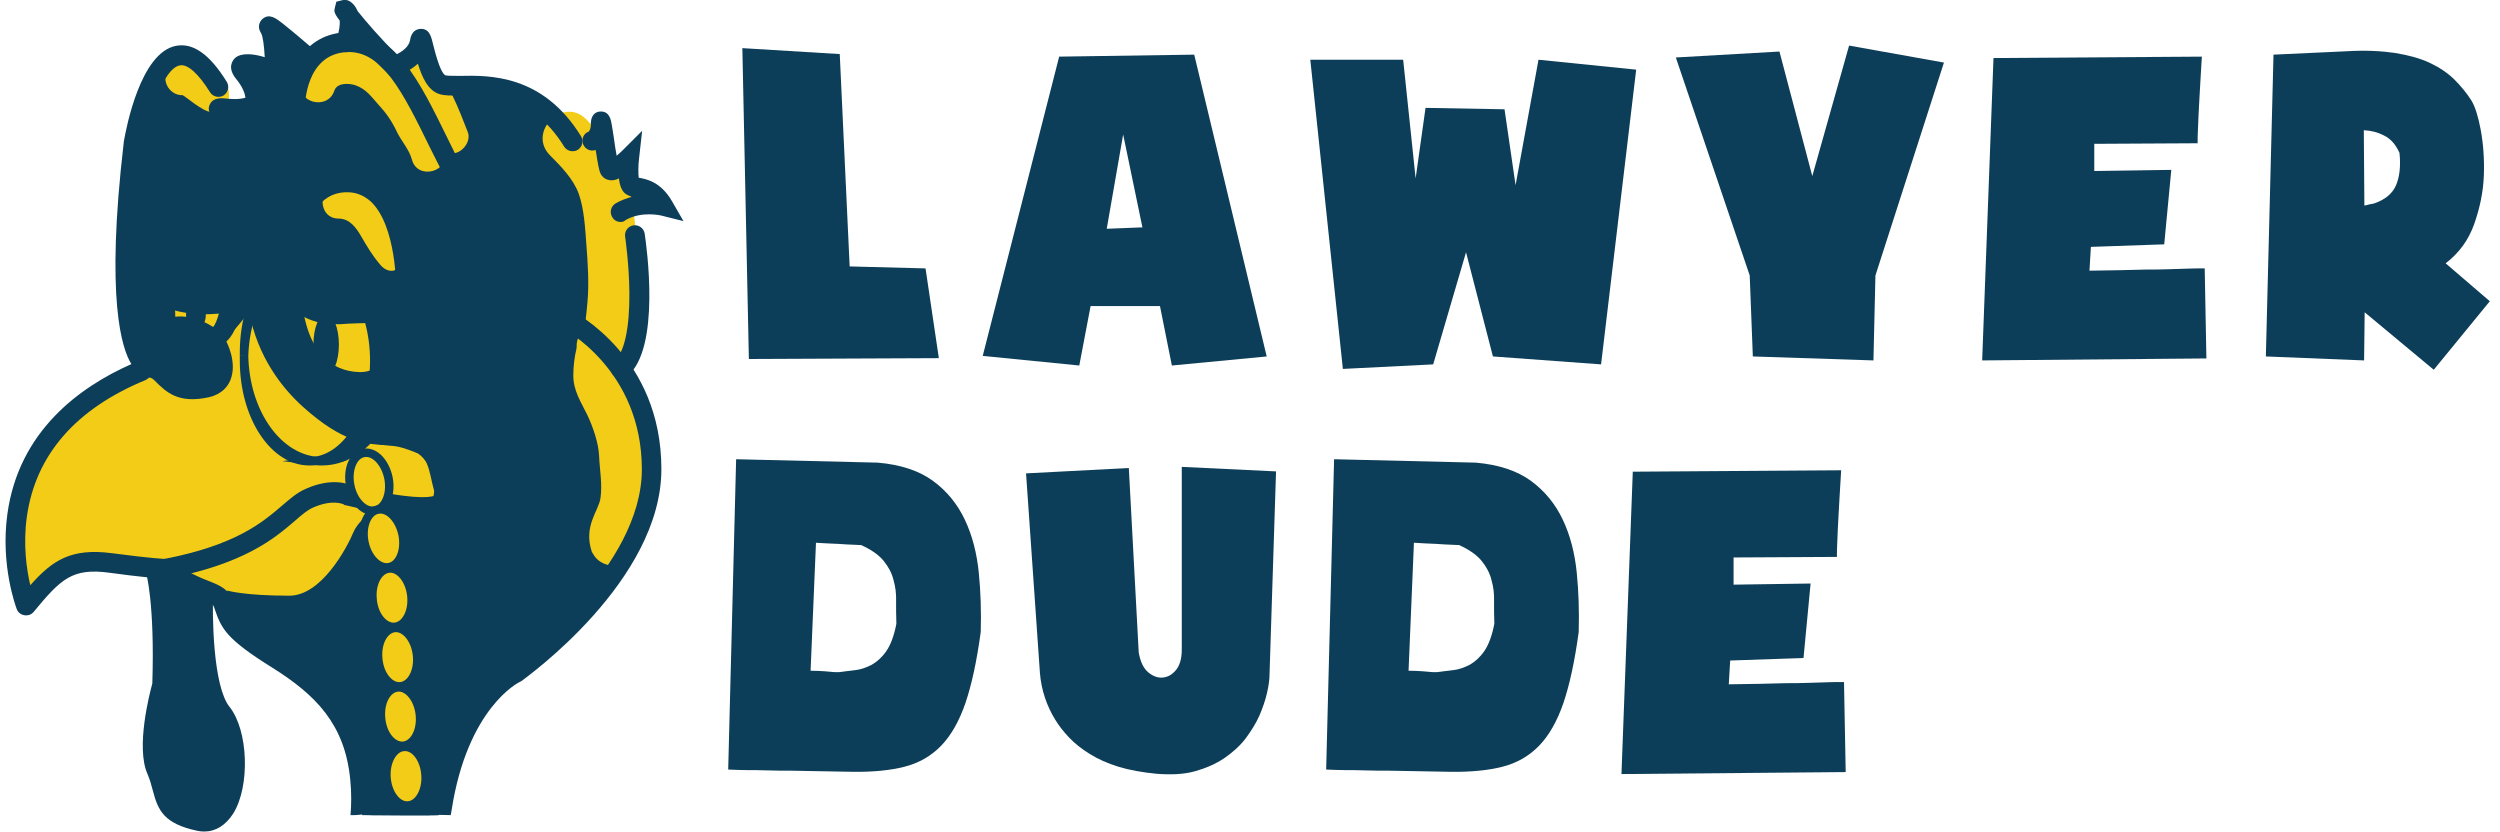 <?xml version="1.0" encoding="utf-8"?>
<!-- Generator: Adobe Illustrator 23.0.0, SVG Export Plug-In . SVG Version: 6.00 Build 0)  -->
<svg version="1.1" id="Ebene_1" xmlns="http://www.w3.org/2000/svg" xmlns:xlink="http://www.w3.org/1999/xlink" x="0px" y="0px"
	 viewBox="0 0 883 294" style="enable-background:new 0 0 883 294;" xml:space="preserve">
<style type="text/css">
	.st0{clip-path:url(#SVGID_2_);fill:#F2CC16;}
	.st1{clip-path:url(#SVGID_4_);fill:#F2CC16;}
	.st2{clip-path:url(#SVGID_6_);fill:#0D3E59;}
	.st3{clip-path:url(#SVGID_8_);fill:#0D3E59;}
	.st4{clip-path:url(#SVGID_10_);fill:#0D3E59;}
	.st5{clip-path:url(#SVGID_12_);fill:#F2CC16;}
	.st6{clip-path:url(#SVGID_14_);fill:#F2CC16;}
	.st7{clip-path:url(#SVGID_16_);fill:#F2CC16;}
	.st8{clip-path:url(#SVGID_18_);fill:#F2CC16;}
	.st9{clip-path:url(#SVGID_20_);fill:#F2CC16;}
	.st10{clip-path:url(#SVGID_22_);fill:#F2CC16;}
	.st11{clip-path:url(#SVGID_24_);fill:#F2CC16;}
	.st12{clip-path:url(#SVGID_26_);fill:#0D3E59;}
	.st13{clip-path:url(#SVGID_28_);fill:#0D3E59;}
	.st14{clip-path:url(#SVGID_30_);fill:#0D3E59;}
	.st15{clip-path:url(#SVGID_32_);fill:#0D3E59;}
	.st16{clip-path:url(#SVGID_34_);enable-background:new    ;}
	.st17{clip-path:url(#SVGID_36_);}
	.st18{clip-path:url(#SVGID_38_);}
	.st19{clip-path:url(#SVGID_40_);fill:#0D3E59;}
	.st20{clip-path:url(#SVGID_42_);fill:#0D3E59;}
	.st21{clip-path:url(#SVGID_44_);fill:#0D3E59;}
	.st22{clip-path:url(#SVGID_46_);fill:#0D3E59;}
	.st23{clip-path:url(#SVGID_48_);fill:#0D3E59;}
	.st24{clip-path:url(#SVGID_50_);fill:#0D3E59;}
	.st25{clip-path:url(#SVGID_52_);fill:#0D3E59;}
	.st26{clip-path:url(#SVGID_54_);fill:#0D3E59;}
	.st27{clip-path:url(#SVGID_56_);fill:#0D3E59;}
	.st28{clip-path:url(#SVGID_58_);fill:#0D3E59;}
	.st29{clip-path:url(#SVGID_60_);fill:#0D3E59;}
	.st30{clip-path:url(#SVGID_62_);fill:#0D3E59;}
	.st31{clip-path:url(#SVGID_64_);fill:#0D3E59;}
	.st32{clip-path:url(#SVGID_66_);fill:#F2CC16;}
	.st33{fill:none;stroke:#0D3E59;stroke-width:3;stroke-miterlimit:10;}
	.st34{clip-path:url(#SVGID_68_);fill:#F2CC16;}
	.st35{clip-path:url(#SVGID_70_);fill:#F2CC16;}
	.st36{clip-path:url(#SVGID_72_);fill:#F2CC16;}
	.st37{clip-path:url(#SVGID_74_);fill:#F2CC16;}
	.st38{clip-path:url(#SVGID_76_);fill:#F2CC16;}
	.st39{clip-path:url(#SVGID_78_);fill:#0D3E59;}
	.st40{fill:#0D3E59;}
</style>
<g>
	<defs>
		<polygon id="SVGID_1_" points="56.7,103.4 58.7,116.4 72.7,118.1 78.7,115.4 79.7,106.4 		"/>
	</defs>
	<clipPath id="SVGID_2_">
		<use xlink:href="#SVGID_1_"  style="overflow:visible;"/>
	</clipPath>
	<rect x="51.7" y="98.4" class="st0" width="33" height="24.6"/>
</g>
<g>
	<defs>
		<polygon id="SVGID_3_" points="104.8,108 112.7,131.4 123.3,135 138.7,132.4 143.7,107.4 		"/>
	</defs>
	<clipPath id="SVGID_4_">
		<use xlink:href="#SVGID_3_"  style="overflow:visible;"/>
	</clipPath>
	<rect x="99.8" y="102.4" class="st1" width="49" height="37.5"/>
</g>
<g>
	<defs>
		<path id="SVGID_5_" d="M218.7,130.4c10-12,7-42,7-42c-12-21,0-19,0-19l-11-10l-6-11l-7,1c-9-18-45-20-45-20l-10-10l-3,7
			c-14-21-35-7-35-7l-12-10v13c0,0-11,1-11,4s10,7,4,12s-10-3-10-3c-41-57-32,88-32,88l11-7l1-15c4,6,20,5,20,5l11-1
			c4,34,37,47,37,47c23-1,25,7,25,7c11,19-2,20-2,20c-17-3-23,11-23,11c-7,31-48,23-48,23c-1,7,26,24,26,24
			c22.1,18,24.2,37.5,22.2,50.5c-0.9,0,27,0.3,27.1,0c10.6-53.2,27.7-49.6,27.7-49.6C257.7,180.4,218.7,130.4,218.7,130.4
			 M125.7,134.4c-20-1-23-27-23-27c27,8,41,0,41,0S145.7,135.4,125.7,134.4"/>
	</defs>
	<clipPath id="SVGID_6_">
		<use xlink:href="#SVGID_5_"  style="overflow:visible;"/>
	</clipPath>
	<rect x="41.9" y="4.4" class="st2" width="192" height="459"/>
</g>
<g>
	<defs>
		<path id="SVGID_7_" d="M50.7,126.4c0,0,18.9-26.3,28,4c1.3,4.5-6.6,8.7-13,7C57.7,135.3,50.7,126.4,50.7,126.4"/>
	</defs>
	<clipPath id="SVGID_8_">
		<use xlink:href="#SVGID_7_"  style="overflow:visible;"/>
	</clipPath>
	<rect x="45.7" y="110.9" class="st3" width="38.1" height="32"/>
</g>
<g>
	<defs>
		<path id="SVGID_9_" d="M55.7,203.4c0,0,5,28,0,40s-3,37,6,42s19,1,20-4s-1-32-9-41s0-30,0-30L55.7,203.4z"/>
	</defs>
	<clipPath id="SVGID_10_">
		<use xlink:href="#SVGID_9_"  style="overflow:visible;"/>
	</clipPath>
	<rect x="48" y="198.4" class="st4" width="38.9" height="94.3"/>
</g>
<g>
	<defs>
		<path id="SVGID_11_" d="M7.7,209.4c0,0-14-56,43-79l15,7L77,135l0.7-15.5l13-14c0,0-3.1,29,31,44c0,0,39.1,5.8,33.6,28.4
			c0,0-23.5,0.6-25.5,6.6s-11,26-25,30s-43-11-43-11s-28-8-33-4s-14.8,3.5-18,13C8.7,218.4,7.7,209.4,7.7,209.4"/>
	</defs>
	<clipPath id="SVGID_12_">
		<use xlink:href="#SVGID_11_"  style="overflow:visible;"/>
	</clipPath>
	<rect x="1.2" y="100.4" class="st5" width="159.6" height="119.7"/>
</g>
<g>
	<defs>
		<path id="SVGID_13_" d="M194.3,54.9c3.8,3.8,8.2,8.3,10.1,13.5c1.9,5.3,2.3,12.3,2.7,17.9c0.5,6.5,1,13.7,0.4,20.3
			c-0.2,2.1-0.4,4.6-0.7,6.8c-0.2,1.4-0.9,2.6-1.3,3.9c-0.2,0.7-1.6,5.4-0.8,3c1.4-1.8,2.8-3.6,4.1-5.4c-0.2,0.1-0.4,0.2-0.6,0.3
			c-10.3,5.3-1.2,20.8,9.1,15.5c2.4-1.2,3.9-3.2,4.7-5.7c0.4-1,0.6-2,0.6-3.1c-0.2,1.4-0.1,1.1,0.4-0.7c1.5-3.6,1.3-7.2,1.7-11
			c0.8-8,1-16.6,0.2-24.8c-0.8-7.9-1.4-17.6-4.5-24.9c-3.1-7.1-8.1-13.1-13.5-18.5C198.8,34,186.1,46.7,194.3,54.9"/>
	</defs>
	<clipPath id="SVGID_14_">
		<use xlink:href="#SVGID_13_"  style="overflow:visible;"/>
	</clipPath>
	<rect x="186.6" y="34.5" class="st6" width="43.9" height="102.4"/>
</g>
<g>
	<defs>
		<path id="SVGID_15_" d="M207.6,146.9c1.9,4.1,3.8,9.6,4,14.1c0.2,4.9,1.2,10,0.5,14.9c-0.6,4.5-6.1,9.8-3.1,18.9
			c0.1,0.3,0.3,0.5,0.4,0.7c3.6,6.7,14.7,5.3,16.4-2.1c1.1-4.6,3-8.7,3.8-13.4c1-5.9,0.4-11.8,0-17.7c-0.4-5.9-1.7-10.9-3.3-16.6
			c-0.8-2.7-1.9-5.4-3.1-7.9c-0.6-1.3-1.3-2.8-2.2-3.9c-0.2-0.4-0.4-0.8-0.6-1.1c0.1,1.4,0.1,1.2,0.1-0.5c0-6.6-7.8-16.5-12.8-15.5
			c-3.8,0.7-5.2,10.5-5.2,15.5C202.4,138,205.2,141.9,207.6,146.9z"/>
	</defs>
	<clipPath id="SVGID_16_">
		<use xlink:href="#SVGID_15_"  style="overflow:visible;"/>
	</clipPath>
	<rect x="197.4" y="111.7" class="st7" width="37.7" height="93.2"/>
</g>
<g>
	<defs>
		<path id="SVGID_17_" d="M127.7,83.7c2.1,3.6,3.8,6.5,6.6,9.8c5,5.9,11.6-1.6,6.7-7.5c0.4,0.5-0.5-1.9-0.6-2.5
			c-0.4-1.4-0.8-2.7-1.4-4c-1-2.4-2.8-4.2-4.1-6.4c-3.1-5.1-9.3-7.9-15.2-7.9c-7.7,0.1-7.7,12.1,0,12
			C123.6,77.3,125.8,80.4,127.7,83.7z"/>
	</defs>
	<clipPath id="SVGID_18_">
		<use xlink:href="#SVGID_17_"  style="overflow:visible;"/>
	</clipPath>
	<rect x="109" y="60.3" class="st8" width="38.8" height="40.4"/>
</g>
<g>
	<defs>
		<path id="SVGID_19_" d="M118.1,32c1-2.9,5.2-2.6,7.4-1.9c3.9,1.4,5.5,3.9,8.2,6.9c2.7,2.9,4.7,5.8,6.4,9.4c1.6,3.4,4.4,6.3,5.4,10
			c2,7.4,13.6,4.3,11.6-3.2c-0.8-3.1-2.6-6.5-4.3-9.1c-1.5-2.4-2.6-5-4.1-7.4c-3-4.9-7.5-10.3-11.7-14.1c-9.1-8.3-26.3-6.4-30.3,6.2
			C104.1,36.1,115.7,39.3,118.1,32"/>
	</defs>
	<clipPath id="SVGID_20_">
		<use xlink:href="#SVGID_19_"  style="overflow:visible;"/>
	</clipPath>
	<rect x="101.2" y="12.5" class="st9" width="61.1" height="53.1"/>
</g>
<g>
	<defs>
		<path id="SVGID_21_" d="M143.8,31.5c4.8,4.5,7.4,12.3,9.8,18.3c1.2,3,4,5.1,7.4,4.2c2.9-0.8,5.4-4.4,4.2-7.4
			c-3.2-8.1-6.5-17.5-12.9-23.6C146.7,17.7,138.2,26.2,143.8,31.5"/>
	</defs>
	<clipPath id="SVGID_22_">
		<use xlink:href="#SVGID_21_"  style="overflow:visible;"/>
	</clipPath>
	<rect x="136.9" y="16.4" class="st10" width="33.6" height="42.8"/>
</g>
<g>
	<defs>
		<path id="SVGID_23_" d="M80.9,33.6c0-4.4-3.1-8-7.1-9.4c-0.2-0.1-1.9-0.7-1-0.3c-0.7-0.3-1.4-0.7-2.1-1.1c-2.1-1-4-1.3-6.3-1.2
			c-3.2,0.1-6,2.7-6,6c0,3.2,2.7,6.1,6,6c0.7,0,7.2,6,10.4,6C78.2,39.6,80.9,36.8,80.9,33.6l-14.2-5.1"/>
	</defs>
	<clipPath id="SVGID_24_">
		<use xlink:href="#SVGID_23_"  style="overflow:visible;"/>
	</clipPath>
	<rect x="53.5" y="16.6" class="st11" width="32.4" height="28"/>
</g>
<g>
	<defs>
		<path id="SVGID_25_" d="M127.4,153.7c3.3,2.9,6.1,3.4,10.3,3.7c3.3,0.2,5.6,1.1,8.6,2.2c0.9,0.5,1.9,0.7,2.9,0.6
			c-1.4-0.2-1.5,0-0.5,0.5c0.9,1.1,1.5,1.8,2.1,3.1c1.2,2.9,1.6,6.3,2.5,9.4c2.8,9.2,17.3,5.3,14.5-4c-1.6-5.2-2.1-10.3-5.1-15
			c-3.1-4.8-7.8-8.2-13.4-8.9l3.8,1c-2.7-1.6-5.1-2.6-8.2-3.1c-1.6-0.3-3.2-0.5-4.8-0.7c-0.7-0.1-1.5-0.2-2.2-0.2
			c-2-0.2-1.9,0.1,0.3,0.7C130.8,136.8,120.1,147.4,127.4,153.7"/>
	</defs>
	<clipPath id="SVGID_26_">
		<use xlink:href="#SVGID_25_"  style="overflow:visible;"/>
	</clipPath>
	<rect x="120" y="136.2" class="st12" width="53.1" height="47.3"/>
</g>
<g>
	<defs>
		<path id="SVGID_27_" d="M123.8,287.9c0.3-3.5,0.4-7.7-0.1-12.6c-1.9-19.6-12.3-29.9-27.4-39.4c-16.4-10.2-18.1-13.8-20.5-20.9
			c-0.5-1.6-0.7-1.7-4.2-3.1c-3.1-1.2-7.7-3.1-14.6-7.6c-2.1-0.1-7.3-0.5-18.3-2c-13.2-1.8-17.2,2.2-26.8,13.8c-0.8,1-2,1.4-3.3,1.2
			c-1.2-0.2-2.3-1-2.7-2.2c-0.2-0.6-5.8-15.3-3.3-33.5c4-29.3,25.5-44.9,43.8-53c-3.3-5.3-9.2-22.7-2.7-78.2c0-0.1,0-0.1,0-0.2
			c0.9-5.2,5.9-31.5,18.4-34c6.1-1.2,12,3,18,12.7c1,1.6,0.5,3.8-1.1,4.8c-1.6,1-3.8,0.5-4.8-1.1c-4.1-6.6-8-10.1-10.7-9.5
			c-5.8,1.1-11.1,17.4-12.9,28.2c-4.5,38.2-2.9,59-0.5,68.3c3.6-5.5,8-7.3,11.5-7.7c7.7-1,15.4,4,17.4,7c1.4,2.1,4.8,9.3,2.4,15.3
			c-0.9,2.2-2.9,5-7.6,6.1c-10.9,2.4-15.1-1.8-19.2-5.9c-0.7-0.7-1.4-1.1-1.8-1c0,0-0.2,0-0.2,0c-0.3,0.3-0.7,0.6-1.1,0.8
			c-24.8,10.2-38.9,26.5-42,48.2c-1.4,9.9-0.1,18.8,1.2,24.3c7.9-8.9,14.5-13.2,28.9-11.3c14.4,1.9,18.5,2,18.6,2
			c0.7,0,1.4,0.2,1.9,0.6c6.7,4.5,11,6.2,14.1,7.4c3.7,1.5,6.7,2.7,8.3,7.4c1.8,5.4,2.6,7.8,17.5,17.1c14.6,9.1,28.4,20.8,30.6,44.6
			c0.5,5.2,0.6,9.5,0.3,13.4h21c0,0,0.7-2,0.8-2.6c5.8-38,24.7-49,27.7-50.5c3.4-2.5,46.3-34.5,46.3-69c0-35.4-27.8-49.7-28.1-49.9
			c-1.7-0.9-2.4-3-1.6-4.7c0.9-1.7,3-2.4,4.7-1.6c1.3,0.7,31.9,16.4,31.9,56.1c0,39.4-47.5,73.4-49.5,74.9c-0.2,0.1-0.4,0.2-0.6,0.3
			c-0.2,0.1-18.4,9-24,45.3c-0.1,0.6-0.2,1.1-0.3,1.7c-0.3-0.1-22.2-0.2-31.5-0.2C125.4,288,123.9,287.9,123.8,287.9z M54.5,126.5
			c1.7,0.3,3.4,1.2,5.2,3c3.8,3.8,5.6,5.6,12.8,4.1c1.8-0.4,2.3-1.2,2.6-1.8c1-2.5-0.6-7.1-1.7-8.8c-0.8-1-6.1-4.7-10.9-3.9
			C59.1,119.5,56.5,122.1,54.5,126.5z"/>
	</defs>
	<clipPath id="SVGID_28_">
		<use xlink:href="#SVGID_27_"  style="overflow:visible;"/>
	</clipPath>
	<rect x="-3" y="11.2" class="st13" width="241.7" height="465.2"/>
</g>
<g>
	<defs>
		<path id="SVGID_29_" d="M94.2,52.4c-0.4,0-0.9-0.1-1.3-0.3c-1.3-0.5-12.8-5.4-17.1-9.8c-0.8-0.8-2.9-2.9-1.7-5.4
			c1.2-2.5,3.9-2.3,5.8-2.1c1.8,0.2,4.4,0.4,6.8-0.3c-0.2-1.5-1-3.8-3.2-6.5c-3.5-4.2-1.2-6.8-0.5-7.5c2.2-2,6.7-1.5,10.5-0.3
			c-0.2-4.1-0.7-7.6-1.3-8.5c-1.5-2.3-0.4-4.2,0.5-5c2.4-2.1,4.8-0.2,6.9,1.4c1.2,1,2.9,2.3,4.9,4c3.5,2.9,6.9,5.9,6.9,5.9
			c1.5,1.3,1.6,3.5,0.3,4.9c-1.3,1.5-3.5,1.6-4.9,0.3c-2.1-1.8-4.4-3.8-6.5-5.6c0.3,3.1,0.3,6.1,0.3,7.9v8.5l-5.9-5.9
			c-0.6-0.4-2-1-3.6-1.4c3.2,5.6,2.5,10,2.4,10.6l-0.3,1.6L92,40c-1.6,0.9-3.2,1.4-4.8,1.7c2.9,1.6,6.1,3,8.4,4
			c1.8,0.7,2.6,2.8,1.9,4.6C96.9,51.6,95.6,52.4,94.2,52.4z"/>
	</defs>
	<clipPath id="SVGID_30_">
		<use xlink:href="#SVGID_29_"  style="overflow:visible;"/>
	</clipPath>
	<rect x="68.7" y="1" class="st14" width="49" height="56.5"/>
</g>
<g>
	<defs>
		<path id="SVGID_31_" d="M161.2,66.4c-1.3,0-2.5-0.7-3.1-1.9c-2.2-4.3-4.3-8.5-6.3-12.5c-9.4-19.2-16.8-34.3-29.4-33.6
			c-14.5,0.8-14.7,18.7-14.7,19.5c0,1.9-1.6,3.5-3.5,3.5c-1.9,0-3.5-1.6-3.5-3.5c0-8.8,4.5-25.6,21.3-26.5c17.3-1,26,16.9,36.1,37.5
			c2,4,4,8.2,6.2,12.4c0.9,1.7,0.2,3.8-1.5,4.7C162.3,66.3,161.8,66.4,161.2,66.4"/>
	</defs>
	<clipPath id="SVGID_32_">
		<use xlink:href="#SVGID_31_"  style="overflow:visible;"/>
	</clipPath>
	<rect x="95.7" y="6.4" class="st15" width="74" height="65"/>
</g>
<g>
	<defs>
		<rect id="SVGID_33_" x="118.1" width="87.6" height="53.4"/>
	</defs>
	<clipPath id="SVGID_34_">
		<use xlink:href="#SVGID_33_"  style="overflow:visible;"/>
	</clipPath>
	<g class="st16">
		<g>
			<defs>
				<rect id="SVGID_35_" x="117" y="-1" width="90" height="55"/>
			</defs>
			<clipPath id="SVGID_36_">
				<use xlink:href="#SVGID_35_"  style="overflow:visible;"/>
			</clipPath>
			<g class="st17">
				<defs>
					<path id="SVGID_37_" d="M202.2,53.4c-1.2,0-2.3-0.6-3-1.7c-11.4-18.5-27.2-18.2-36.6-18c-3.3,0.1-5.6,0.1-7.5-0.5
						c-4-1.3-6.1-6.1-7.5-10.7c-3.2,2.9-7,4.1-7.2,4.2l-2,0.6l-1.5-1.4c-4.2-4-8.2-8.4-10.8-11.4c-0.2,0.8-0.4,1.3-0.6,1.7
						c-0.7,1.8-2.7,2.7-4.5,2c-1.8-0.7-2.7-2.7-2.1-4.5c0.9-2.4,1.2-5,1.1-6.4c-2.2-2.9-2-3.4-1.7-4.7l0.5-2l2-0.5
						c2-0.6,3.4,0.8,3.9,1.3c0.7,0.7,1.2,1.6,1.6,2.5c2.6,3.3,8.1,9.7,13.8,15.3c1.8-0.9,4.3-2.6,4.7-4.9c0.5-3.3,2.3-4,3.7-4.1
						c3.2-0.1,3.8,2.6,4.6,6c2,8,3.4,10,4.2,10.4c0.8,0.2,3.1,0.2,5.2,0.2c10.2-0.2,29.2-0.6,42.7,21.3c1,1.6,0.5,3.8-1.1,4.8
						C203.5,53.3,202.9,53.4,202.2,53.4"/>
				</defs>
				<clipPath id="SVGID_38_">
					<use xlink:href="#SVGID_37_"  style="overflow:visible;"/>
				</clipPath>
				<g class="st18">
					<defs>
						<rect id="SVGID_39_" x="118" width="88" height="54"/>
					</defs>
					<clipPath id="SVGID_40_">
						<use xlink:href="#SVGID_39_"  style="overflow:visible;"/>
					</clipPath>
					<rect x="113.1" y="-5" class="st19" width="97.6" height="63.4"/>
				</g>
			</g>
		</g>
	</g>
</g>
<g>
	<defs>
		<path id="SVGID_41_" d="M219.2,78.4c-1.2,0-2.4-0.6-3-1.8c-1-1.7-0.4-3.8,1.3-4.8c1.9-1.1,3.9-1.8,5.8-2.3
			c-0.5-0.1-1.1-0.3-1.6-0.6c-0.8-0.4-2.6-1.3-3.1-5.9c-1.8,0.9-2.8,0.7-3.4,0.6c-1.4-0.2-2.5-1.1-3.1-2.3c-0.5-1.1-0.9-3.1-1.7-8.3
			c0,0,0,0-0.1,0c-1.8,0.6-3.8-0.4-4.4-2.2c-0.6-1.8,0.3-3.7,2-4.3c0.1-0.1,0.8-0.7,0.8-2.8c0-3.7,2.3-4.3,3.3-4.3
			c3.3-0.2,3.8,3,4.1,4.8c0.2,1.1,0.4,2.7,0.7,4.4c0.2,1.7,0.6,4.3,1,6.4c0.7-0.6,1.4-1.2,2-1.8l7-7l-1.1,9.9
			c-0.3,2.4-0.3,5.2-0.1,6.7c0.1,0,0.1,0,0.2,0c2.7,0.5,7.6,1.5,11.5,8.2l4.1,7.1l-8-2c-0.1,0-6.8-1.6-12.4,1.6
			C220.4,78.3,219.8,78.4,219.2,78.4z"/>
	</defs>
	<clipPath id="SVGID_42_">
		<use xlink:href="#SVGID_41_"  style="overflow:visible;"/>
	</clipPath>
	<rect x="200.7" y="34.6" class="st20" width="45.6" height="48.8"/>
</g>
<g>
	<defs>
		<path id="SVGID_43_" d="M219.2,133.7c-1,0-2-0.5-2.7-1.3c-1.2-1.5-1-3.7,0.5-4.9c3.5-2.8,5.4-11.6,5.3-24.1
			c-0.1-10.3-1.5-19.7-1.5-19.8c-0.3-1.9,1-3.7,2.9-4c1.9-0.3,3.7,1,4,2.9c0.6,4.1,5.9,40.8-6.3,50.5
			C220.7,133.4,219.9,133.7,219.2,133.7"/>
	</defs>
	<clipPath id="SVGID_44_">
		<use xlink:href="#SVGID_43_"  style="overflow:visible;"/>
	</clipPath>
	<rect x="210.7" y="74.4" class="st21" width="23.7" height="64.2"/>
</g>
<g>
	<defs>
		<path id="SVGID_45_" d="M74.8,122.7c-0.3,0-0.5,0-0.7,0c-1.9-0.2-3.3-1.9-3.1-3.8c0.2-1.9,1.9-3.3,3.8-3.1
			c2.6-0.7,7.1-20.4,2.2-38.6c-1.2-4.5-3.5-9.4-5.9-8.8c-4.4,1.2-7.7,10-8.8,24.2c-1,12-0.2,23.7-0.2,23.8c0.1,1.9-1.3,3.6-3.2,3.7
			c-1.9,0.1-3.6-1.3-3.7-3.2c0-0.5-0.9-12.3,0.2-24.8c1.5-18.3,6.1-28.3,14-30.4c2.1-0.6,6.3-0.8,9.9,3.8
			c8.2,10.5,8.9,41.5,2.9,52.3C79.8,121.9,76.8,122.7,74.8,122.7"/>
	</defs>
	<clipPath id="SVGID_46_">
		<use xlink:href="#SVGID_45_"  style="overflow:visible;"/>
	</clipPath>
	<rect x="49.8" y="56.3" class="st22" width="41.3" height="71.5"/>
</g>
<g>
	<defs>
		<path id="SVGID_47_" d="M72.4,111c-9.8,0-14.7-2.9-15-3c-1.7-1-2.2-3.1-1.2-4.8c1-1.6,3.1-2.2,4.8-1.2c0.2,0.1,6.8,3.6,20.3,1.3
			c1.9-0.3,3.7,0.9,4,2.8c0.3,1.9-0.9,3.7-2.8,4C78.7,110.7,75.3,111,72.4,111"/>
	</defs>
	<clipPath id="SVGID_48_">
		<use xlink:href="#SVGID_47_"  style="overflow:visible;"/>
	</clipPath>
	<rect x="50.7" y="96.4" class="st23" width="39.6" height="19.5"/>
</g>
<g>
	<defs>
		<path id="SVGID_49_" d="M72.7,111.2c0,2.9-1.6,5.2-3.5,5.2s-3.5-2.4-3.5-5.2s1.6-5.2,3.5-5.2S72.7,108.3,72.7,111.2"/>
	</defs>
	<clipPath id="SVGID_50_">
		<use xlink:href="#SVGID_49_"  style="overflow:visible;"/>
	</clipPath>
	<rect x="60.7" y="100.9" class="st24" width="17" height="20.5"/>
</g>
<g>
	<defs>
		<path id="SVGID_51_" d="M119.7,121.7c0,5.9-2,10.8-4.5,10.8s-4.5-4.8-4.5-10.8s2-10.8,4.5-10.8S119.7,115.8,119.7,121.7"/>
	</defs>
	<clipPath id="SVGID_52_">
		<use xlink:href="#SVGID_51_"  style="overflow:visible;"/>
	</clipPath>
	<rect x="105.7" y="105.9" class="st25" width="19" height="31.5"/>
</g>
<g>
	<defs>
		<path id="SVGID_53_" d="M127.1,138.5c-0.3,0-0.7,0-1,0c-15.9-0.8-25.7-13.8-26.8-35.8c-0.1-1.5-1.6-23.7,8.4-35.1
			c3.7-4.2,8.4-6.4,14-6.6c5.5-0.2,10.3,1.5,14.2,5.3c10.8,10.5,11,33.1,11,35.5c0.2,2.2,1.5,22.2-7.6,31.6
			C135.9,136.8,131.9,138.5,127.1,138.5 M122.6,67.9c-0.2,0-0.4,0-0.7,0c-3.7,0.2-6.6,1.6-9,4.3c-8.2,9.3-6.7,29.7-6.6,29.9l0,0.1
			c1.2,23.4,11.7,28.8,20.2,29.2c3.2,0.2,5.7-0.8,7.7-2.8c6-6.2,6.1-21.1,5.7-26.4l0-0.2l0-0.2c0-0.2,0.2-21.9-8.9-30.6
			C128.5,69,125.8,67.9,122.6,67.9"/>
	</defs>
	<clipPath id="SVGID_54_">
		<use xlink:href="#SVGID_53_"  style="overflow:visible;"/>
	</clipPath>
	<rect x="94.1" y="55.9" class="st26" width="57.8" height="87.5"/>
</g>
<g>
	<defs>
		<path id="SVGID_55_" d="M118.4,114.5c-12.7,0-18.3-8.1-19.5-12.6l6.7-1.9c0,0,0.7,2.1,2.7,4.1c2.7,2.6,6.7,3.7,11.7,3.4
			c3.6-0.2,6.8-0.3,9.5-0.4c9.7-0.2,10.2-0.7,10.4-2.6l6.9,0.9c-1,8.4-8.2,8.5-17.2,8.7c-2.7,0.1-5.7,0.1-9.2,0.4
			C119.7,114.5,119.1,114.5,118.4,114.5"/>
	</defs>
	<clipPath id="SVGID_56_">
		<use xlink:href="#SVGID_55_"  style="overflow:visible;"/>
	</clipPath>
	<rect x="93.8" y="95" class="st27" width="58" height="24.5"/>
</g>
<g>
	<defs>
		<path id="SVGID_57_" d="M58.9,204.4l-1.3-6.9c25.7-4.9,35.1-13,42-18.9c2.8-2.4,5.3-4.6,8.3-5.9c8.9-4,14.8-2,16.6-1.1
			c20.7,5,27,4.1,28.6,3.6c0.5-2.2,1.6-10-5.9-15.4c-3.4-2.5-6.2-2.5-10.1-2.6c-7-0.2-15.7-0.5-30.2-13.6
			c-7.3-6.6-15.9-17.5-18.9-33.4c-2.3,2.9-4.6,5.6-5.7,6.9l-5.2-4.6c4.3-4.9,9.3-11.4,9.7-13.3c0.8-3.2,3.4-3.1,3.9-3.1
			c3.1,0.3,3.2,3.4,3.2,4.4c0.7,18.8,10,31,17.6,37.9c12.5,11.4,19.5,11.6,25.7,11.8c4.4,0.1,8.9,0.3,14,4
			c10.2,7.4,9.9,18.6,8.3,23.7c-0.2,0.8-0.6,1.8-1.8,2.8c-2.7,2.1-9.2,4.1-35.4-2.2l-0.6-0.1l-0.4-0.3c-0.1,0-3.8-1.9-10.8,1.2
			c-2,0.9-4,2.6-6.5,4.8C97.1,190,86.4,199.2,58.9,204.4"/>
	</defs>
	<clipPath id="SVGID_58_">
		<use xlink:href="#SVGID_57_"  style="overflow:visible;"/>
	</clipPath>
	<rect x="52.6" y="91" class="st28" width="112.9" height="118.4"/>
</g>
<g>
	<defs>
		<path id="SVGID_59_" d="M102.2,217.4c-17.2,0-23.5-2-24.1-2.2l2.2-6.6c0.1,0,5.9,1.8,21.9,1.8c11.2,0,20.2-16.5,22.8-22.8l0.1-0.2
			c0.5-1,4.9-9.6,21.5-11.9l1,6.9c-12.2,1.7-15.7,7.2-16.1,7.9C130.4,192.9,119.8,217.4,102.2,217.4"/>
	</defs>
	<clipPath id="SVGID_60_">
		<use xlink:href="#SVGID_59_"  style="overflow:visible;"/>
	</clipPath>
	<rect x="73.1" y="170.6" class="st29" width="79.4" height="51.9"/>
</g>
<g>
	<defs>
		<path id="SVGID_61_" d="M72.1,293.7c-0.9,0-1.7-0.1-2.6-0.3c-11.6-2.5-13.7-7.2-15.5-14.1c-0.5-1.9-1-3.8-1.9-5.9
			c-4.2-9.4,0.7-28.3,1.7-32c0.9-28.5-2.2-39.3-2.3-39.4l6.7-2.1c0.1,0.5,3.6,11.9,2.6,42.2l0,0.4l-0.1,0.4
			c-1.6,5.5-5,21.2-2.2,27.6c1.1,2.6,1.8,4.9,2.3,6.9c1.4,5.2,2,7.3,10.2,9.1c1.5,0.3,3.4,0.3,5.4-2.8c4.5-7.2,4-23.5-0.8-29.6
			c-8.6-10.7-7.5-42.5-7.3-46.1l7,0.3c-0.4,9-0.1,34.1,5.8,41.4c6.6,8.3,7.3,27.9,1.3,37.6C79.7,291.5,76.2,293.7,72.1,293.7"/>
	</defs>
	<clipPath id="SVGID_62_">
		<use xlink:href="#SVGID_61_"  style="overflow:visible;"/>
	</clipPath>
	<rect x="45.4" y="194.9" class="st30" width="46" height="103.7"/>
</g>
<g>
	<defs>
		<path id="SVGID_63_" d="M109.2,164.4c-13.5,0-24.5-16.6-24.5-37c0-0.6,0-1.1,0-1.7l3,0c0.4,18.7,10.7,34,23.8,35.6l11.2,1.4
			l-11.2,1.6C110.8,164.4,110,164.4,109.2,164.4"/>
	</defs>
	<clipPath id="SVGID_64_">
		<use xlink:href="#SVGID_63_"  style="overflow:visible;"/>
	</clipPath>
	<rect x="79.7" y="120.7" class="st31" width="48" height="48.7"/>
</g>
<g>
	<defs>
		<path id="SVGID_65_" d="M137.2,168.8c1.1,5.6-1,10.8-4.7,11.5c-3.7,0.8-7.7-3.2-8.8-8.8c-1.1-5.6,1-10.8,4.7-11.5
			C132.1,159.2,136,163.1,137.2,168.8"/>
	</defs>
	<clipPath id="SVGID_66_">
		<use xlink:href="#SVGID_65_"  style="overflow:visible;"/>
	</clipPath>
	<rect x="118.3" y="154.9" class="st32" width="24.2" height="30.5"/>
</g>
<path class="st33" d="M137.2,168.8c1.1,5.6-1,10.8-4.7,11.5c-3.7,0.8-7.7-3.2-8.8-8.8c-1.1-5.6,1-10.8,4.7-11.5
	C132.1,159.2,136,163.1,137.2,168.8z"/>
<g>
	<defs>
		<path id="SVGID_67_" d="M142.2,188.8c1.1,5.6-1,10.8-4.7,11.5c-3.7,0.8-7.7-3.2-8.8-8.8c-1.1-5.6,1-10.8,4.7-11.5
			C137.1,179.2,141,183.1,142.2,188.8"/>
	</defs>
	<clipPath id="SVGID_68_">
		<use xlink:href="#SVGID_67_"  style="overflow:visible;"/>
	</clipPath>
	<rect x="123.3" y="174.9" class="st34" width="24.2" height="30.5"/>
</g>
<path class="st33" d="M142.2,188.8c1.1,5.6-1,10.8-4.7,11.5c-3.7,0.8-7.7-3.2-8.8-8.8c-1.1-5.6,1-10.8,4.7-11.5
	C137.1,179.2,141,183.1,142.2,188.8z"/>
<g>
	<defs>
		<path id="SVGID_69_" d="M145.3,210.4c0.6,5.7-2,10.6-5.8,11c-3.8,0.4-7.4-3.9-7.9-9.6c-0.6-5.7,2-10.7,5.8-11
			C141.1,200.4,144.7,204.7,145.3,210.4"/>
	</defs>
	<clipPath id="SVGID_70_">
		<use xlink:href="#SVGID_69_"  style="overflow:visible;"/>
	</clipPath>
	<rect x="126.4" y="195.8" class="st35" width="23.9" height="30.7"/>
</g>
<path class="st33" d="M145.3,210.4c0.6,5.7-2,10.6-5.8,11c-3.8,0.4-7.4-3.9-7.9-9.6c-0.6-5.7,2-10.6,5.8-11
	C141.1,200.4,144.7,204.7,145.3,210.4z"/>
<g>
	<defs>
		<path id="SVGID_71_" d="M147.3,231.4c0.6,5.7-2,10.6-5.8,11c-3.8,0.4-7.4-3.9-7.9-9.6c-0.6-5.7,2-10.7,5.8-11
			C143.1,221.4,146.7,225.7,147.3,231.4"/>
	</defs>
	<clipPath id="SVGID_72_">
		<use xlink:href="#SVGID_71_"  style="overflow:visible;"/>
	</clipPath>
	<rect x="128.4" y="216.8" class="st36" width="23.9" height="30.7"/>
</g>
<path class="st33" d="M147.3,231.4c0.6,5.7-2,10.6-5.8,11c-3.8,0.4-7.4-3.9-7.9-9.6c-0.6-5.7,2-10.6,5.8-11
	C143.1,221.4,146.7,225.7,147.3,231.4z"/>
<g>
	<defs>
		<path id="SVGID_73_" d="M148.3,252.4c0.6,5.7-2,10.6-5.8,11c-3.8,0.4-7.4-3.9-7.9-9.6c-0.6-5.7,2-10.7,5.8-11
			C144.1,242.4,147.7,246.7,148.3,252.4"/>
	</defs>
	<clipPath id="SVGID_74_">
		<use xlink:href="#SVGID_73_"  style="overflow:visible;"/>
	</clipPath>
	<rect x="129.4" y="237.8" class="st37" width="23.9" height="30.7"/>
</g>
<path class="st33" d="M148.3,252.4c0.6,5.7-2,10.6-5.8,11c-3.8,0.4-7.4-3.9-7.9-9.6c-0.6-5.7,2-10.6,5.8-11
	C144.1,242.4,147.7,246.7,148.3,252.4z"/>
<g>
	<defs>
		<path id="SVGID_75_" d="M150.3,273.7c0.4,5.7-2.4,10.6-6.2,10.8c-3.8,0.3-7.2-4.2-7.6-9.9c-0.4-5.7,2.4-10.6,6.2-10.8
			C146.5,263.5,149.9,267.9,150.3,273.7"/>
	</defs>
	<clipPath id="SVGID_76_">
		<use xlink:href="#SVGID_75_"  style="overflow:visible;"/>
	</clipPath>
	<rect x="131.5" y="258.8" class="st38" width="23.9" height="30.7"/>
</g>
<path class="st33" d="M150.3,273.7c0.4,5.7-2.4,10.6-6.2,10.8c-3.8,0.3-7.2-4.2-7.6-9.9c-0.4-5.7,2.4-10.6,6.2-10.8
	C146.5,263.5,149.9,267.9,150.3,273.7z"/>
<g>
	<defs>
		<path id="SVGID_77_" d="M141.2,124.4c0,21.3-12.3,38.5-27.5,38.5c-0.8,0-1.6,0-2.4-0.2c11.7-1.6,20.9-16.8,20.9-35.3
			c0-19.6-10.3-35.5-23-35.5c-12.3,0-22.4,15-23,33.8c0-0.4,0-0.9,0-1.3c0-21.3,12.3-38.5,27.5-38.5S141.2,103.2,141.2,124.4"/>
	</defs>
	<clipPath id="SVGID_78_">
		<use xlink:href="#SVGID_77_"  style="overflow:visible;"/>
	</clipPath>
	<rect x="81.2" y="80.9" class="st39" width="65" height="87"/>
</g>
<path class="st33" d="M141.2,124.4c0,21.3-12.3,38.5-27.5,38.5c-0.8,0-1.6,0-2.4-0.1c11.7-1.6,20.9-16.8,20.9-35.4
	c0-19.6-10.3-35.5-23-35.5c-12.3,0-22.4,15-23,33.8c0-0.4,0-0.9,0-1.3c0-21.3,12.3-38.5,27.5-38.5S141.2,103.2,141.2,124.4z"/>
<g>
	<defs>
		<rect id="SVGID_79_" x="-654" y="-336" width="1440" height="1024"/>
	</defs>
	<clipPath id="SVGID_80_">
		<use xlink:href="#SVGID_79_"  style="overflow:visible;"/>
	</clipPath>
</g>
<g>
	<path class="st40" d="M264.5,126.8L262.2,17l34.4,2.1l3.5,75l26.8,0.7l4.7,31.7L264.5,126.8z"/>
	<path class="st40" d="M347.1,125.7l27-105.7l47.7-0.7l25.6,106.6l-33.5,3.2l-4.2-21h-24.5l-4,21L347.1,125.7z M403.5,80.3
		l-6.8-32.8l-5.8,33.3L403.5,80.3z"/>
	<path class="st40" d="M517.8,89.1l-11.6,39.6l-31.9,1.6L462.8,21.1h32.8l4.4,41.9l3.5-24.9l27.9,0.5l3.9,26.8l8.1-44.3l34.5,3.5
		l-12.4,104.1l-38.2-2.8L517.8,89.1z"/>
	<path class="st40" d="M662.4,97.3l-0.7,30l-42.6-1.4l-1.1-28.6l-26.1-77l36.6-2.1l11.6,44l13-46.1l33.5,6L662.4,97.3z"/>
	<path class="st40" d="M779.3,126.6l-79.2,0.7l4-106.8l73.6-0.5c-0.4,5.7-0.6,10.9-0.9,15.4c-0.1,2-0.2,3.9-0.3,5.7
		c-0.1,1.8-0.1,3.4-0.2,4.9c-0.1,1.5-0.1,3-0.1,4.6l-36.5,0.2v9.6l27.2-0.4l-2.5,26.3l-25.9,0.9l-0.5,8.4c7.5-0.1,14.2-0.2,20.2-0.4
		c2.6,0,5.1,0,7.4-0.1c2.4-0.1,4.6-0.1,6.5-0.2c1.9-0.1,4.1-0.1,6.6-0.1L779.3,126.6z"/>
	<path class="st40" d="M879.4,106.4l-19.8,24.2l-24.4-20.3l-0.2,17l-34.7-1.4L803,19.3l25.9-1.2c6.5-0.4,12.2-0.1,17,0.6
		c4.8,0.8,8.9,1.9,12.3,3.5c3.4,1.6,6.2,3.5,8.6,5.8c2.3,2.3,4.4,4.8,6.1,7.5c1.3,2.1,2.4,5.6,3.3,10.4c0.9,4.9,1.3,10.2,1.1,16
		c-0.2,5.8-1.4,11.5-3.4,17.2c-2,5.7-5.4,10.3-10.1,13.9L879.4,106.4z M838.4,71.9c3.9-1.3,6.5-3.4,7.8-6.3
		c1.3-2.9,1.8-6.8,1.3-11.6c-1.3-2.9-3.1-5-5.4-6.1c-2.3-1.2-4.7-1.8-7.2-1.9l0.2,26.6c0.6-0.1,1.1-0.2,1.7-0.4
		C837.3,72.1,837.8,72,838.4,71.9z"/>
</g>
<g>
	<path class="st40" d="M260,162.2l50,1.2c8.2,0.7,14.7,2.9,19.6,6.5c4.9,3.6,8.6,8.2,11.2,13.7c2.6,5.5,4.2,11.7,4.9,18.6
		c0.7,6.9,0.9,13.9,0.7,21c-1.4,10.3-3.2,18.6-5.4,25.1c-2.2,6.4-5.1,11.5-8.6,15.1c-3.5,3.6-7.8,6.1-12.9,7.4
		c-5.1,1.3-11.2,1.9-18.3,1.8l-22.1-0.4c-2.8,0-5.5,0-8.2-0.1c-2.6-0.1-5-0.1-7-0.1c-2,0-4.3-0.1-6.7-0.2L260,162.2z M296.4,237.4
		c1.8-0.2,3.6-0.5,5.6-0.7c2-0.2,3.9-0.9,5.9-1.9c1.9-1.1,3.7-2.7,5.2-4.9c1.5-2.2,2.7-5.4,3.5-9.6c-0.1-2.6-0.1-5.2-0.1-7.8
		c0.1-2.6-0.2-5.2-0.9-7.6c-0.6-2.5-1.8-4.7-3.5-6.8c-1.7-2.1-4.4-4-8-5.6c-0.1,0-1,0-2.6-0.1c-1.6-0.1-3.4-0.1-5.4-0.3
		c-2.3-0.1-5-0.2-7.9-0.4l-1.9,45.2c2,0,3.7,0.1,5.1,0.2c1.3,0.1,2.4,0.2,3.4,0.3C295.7,237.4,296.3,237.4,296.4,237.4z"/>
	<path class="st40" d="M448.4,238.1c0,1.9-0.3,4.1-0.9,6.7c-0.6,2.6-1.5,5.2-2.7,8c-1.2,2.7-2.9,5.4-4.9,8.1c-2,2.6-4.6,4.9-7.5,6.9
		c-3,2-6.4,3.5-10.3,4.6c-3.9,1.1-8.4,1.3-13.6,0.9c-5.1-0.5-9.6-1.3-13.5-2.5c-3.9-1.2-7.2-2.7-10.1-4.5c-2.9-1.8-5.3-3.7-7.3-5.8
		c-2-2.1-3.6-4.2-4.9-6.3c-3-4.9-4.9-10.4-5.4-16.5l-4.9-70.5l36.3-1.9l3.5,65.2c0.6,3.3,1.7,5.6,3.4,7c1.7,1.4,3.4,2,5.2,1.8
		s3.3-1.1,4.6-2.7c1.3-1.6,2-4,2-7v-64.7l33.3,1.6L448.4,238.1z"/>
	<path class="st40" d="M471.2,162.2l50,1.2c8.2,0.7,14.7,2.9,19.6,6.5c4.9,3.6,8.6,8.2,11.2,13.7c2.6,5.5,4.2,11.7,4.9,18.6
		c0.7,6.9,0.9,13.9,0.7,21c-1.4,10.3-3.2,18.6-5.4,25.1c-2.2,6.4-5.1,11.5-8.6,15.1c-3.5,3.6-7.8,6.1-12.9,7.4
		c-5.1,1.3-11.2,1.9-18.3,1.8l-22.1-0.4c-2.8,0-5.5,0-8.2-0.1c-2.6-0.1-5-0.1-7-0.1c-2,0-4.3-0.1-6.7-0.2L471.2,162.2z M507.6,237.4
		c1.8-0.2,3.6-0.5,5.6-0.7c2-0.2,3.9-0.9,5.9-1.9c1.9-1.1,3.7-2.7,5.2-4.9c1.5-2.2,2.7-5.4,3.5-9.6c-0.1-2.6-0.1-5.2-0.1-7.8
		c0.1-2.6-0.2-5.2-0.9-7.6c-0.6-2.5-1.8-4.7-3.5-6.8c-1.7-2.1-4.4-4-8-5.6c-0.1,0-1,0-2.6-0.1c-1.6-0.1-3.4-0.1-5.4-0.3
		c-2.3-0.1-5-0.2-7.9-0.4l-1.9,45.2c2,0,3.7,0.1,5.1,0.2c1.3,0.1,2.4,0.2,3.4,0.3C507,237.4,507.5,237.4,507.6,237.4z"/>
	<path class="st40" d="M651.9,272.7l-79.2,0.7l4-106.8l73.6-0.5c-0.4,5.7-0.6,10.9-0.9,15.4c-0.1,2-0.2,3.9-0.3,5.7
		c-0.1,1.8-0.1,3.4-0.2,4.9c-0.1,1.5-0.1,3-0.1,4.6l-36.5,0.2v9.6l27.2-0.4l-2.5,26.3l-25.9,0.9l-0.5,8.4c7.5-0.1,14.2-0.2,20.2-0.4
		c2.6,0,5.1,0,7.4-0.1c2.4-0.1,4.6-0.1,6.5-0.2c1.9-0.1,4.1-0.1,6.6-0.1L651.9,272.7z"/>
</g>
</svg>
